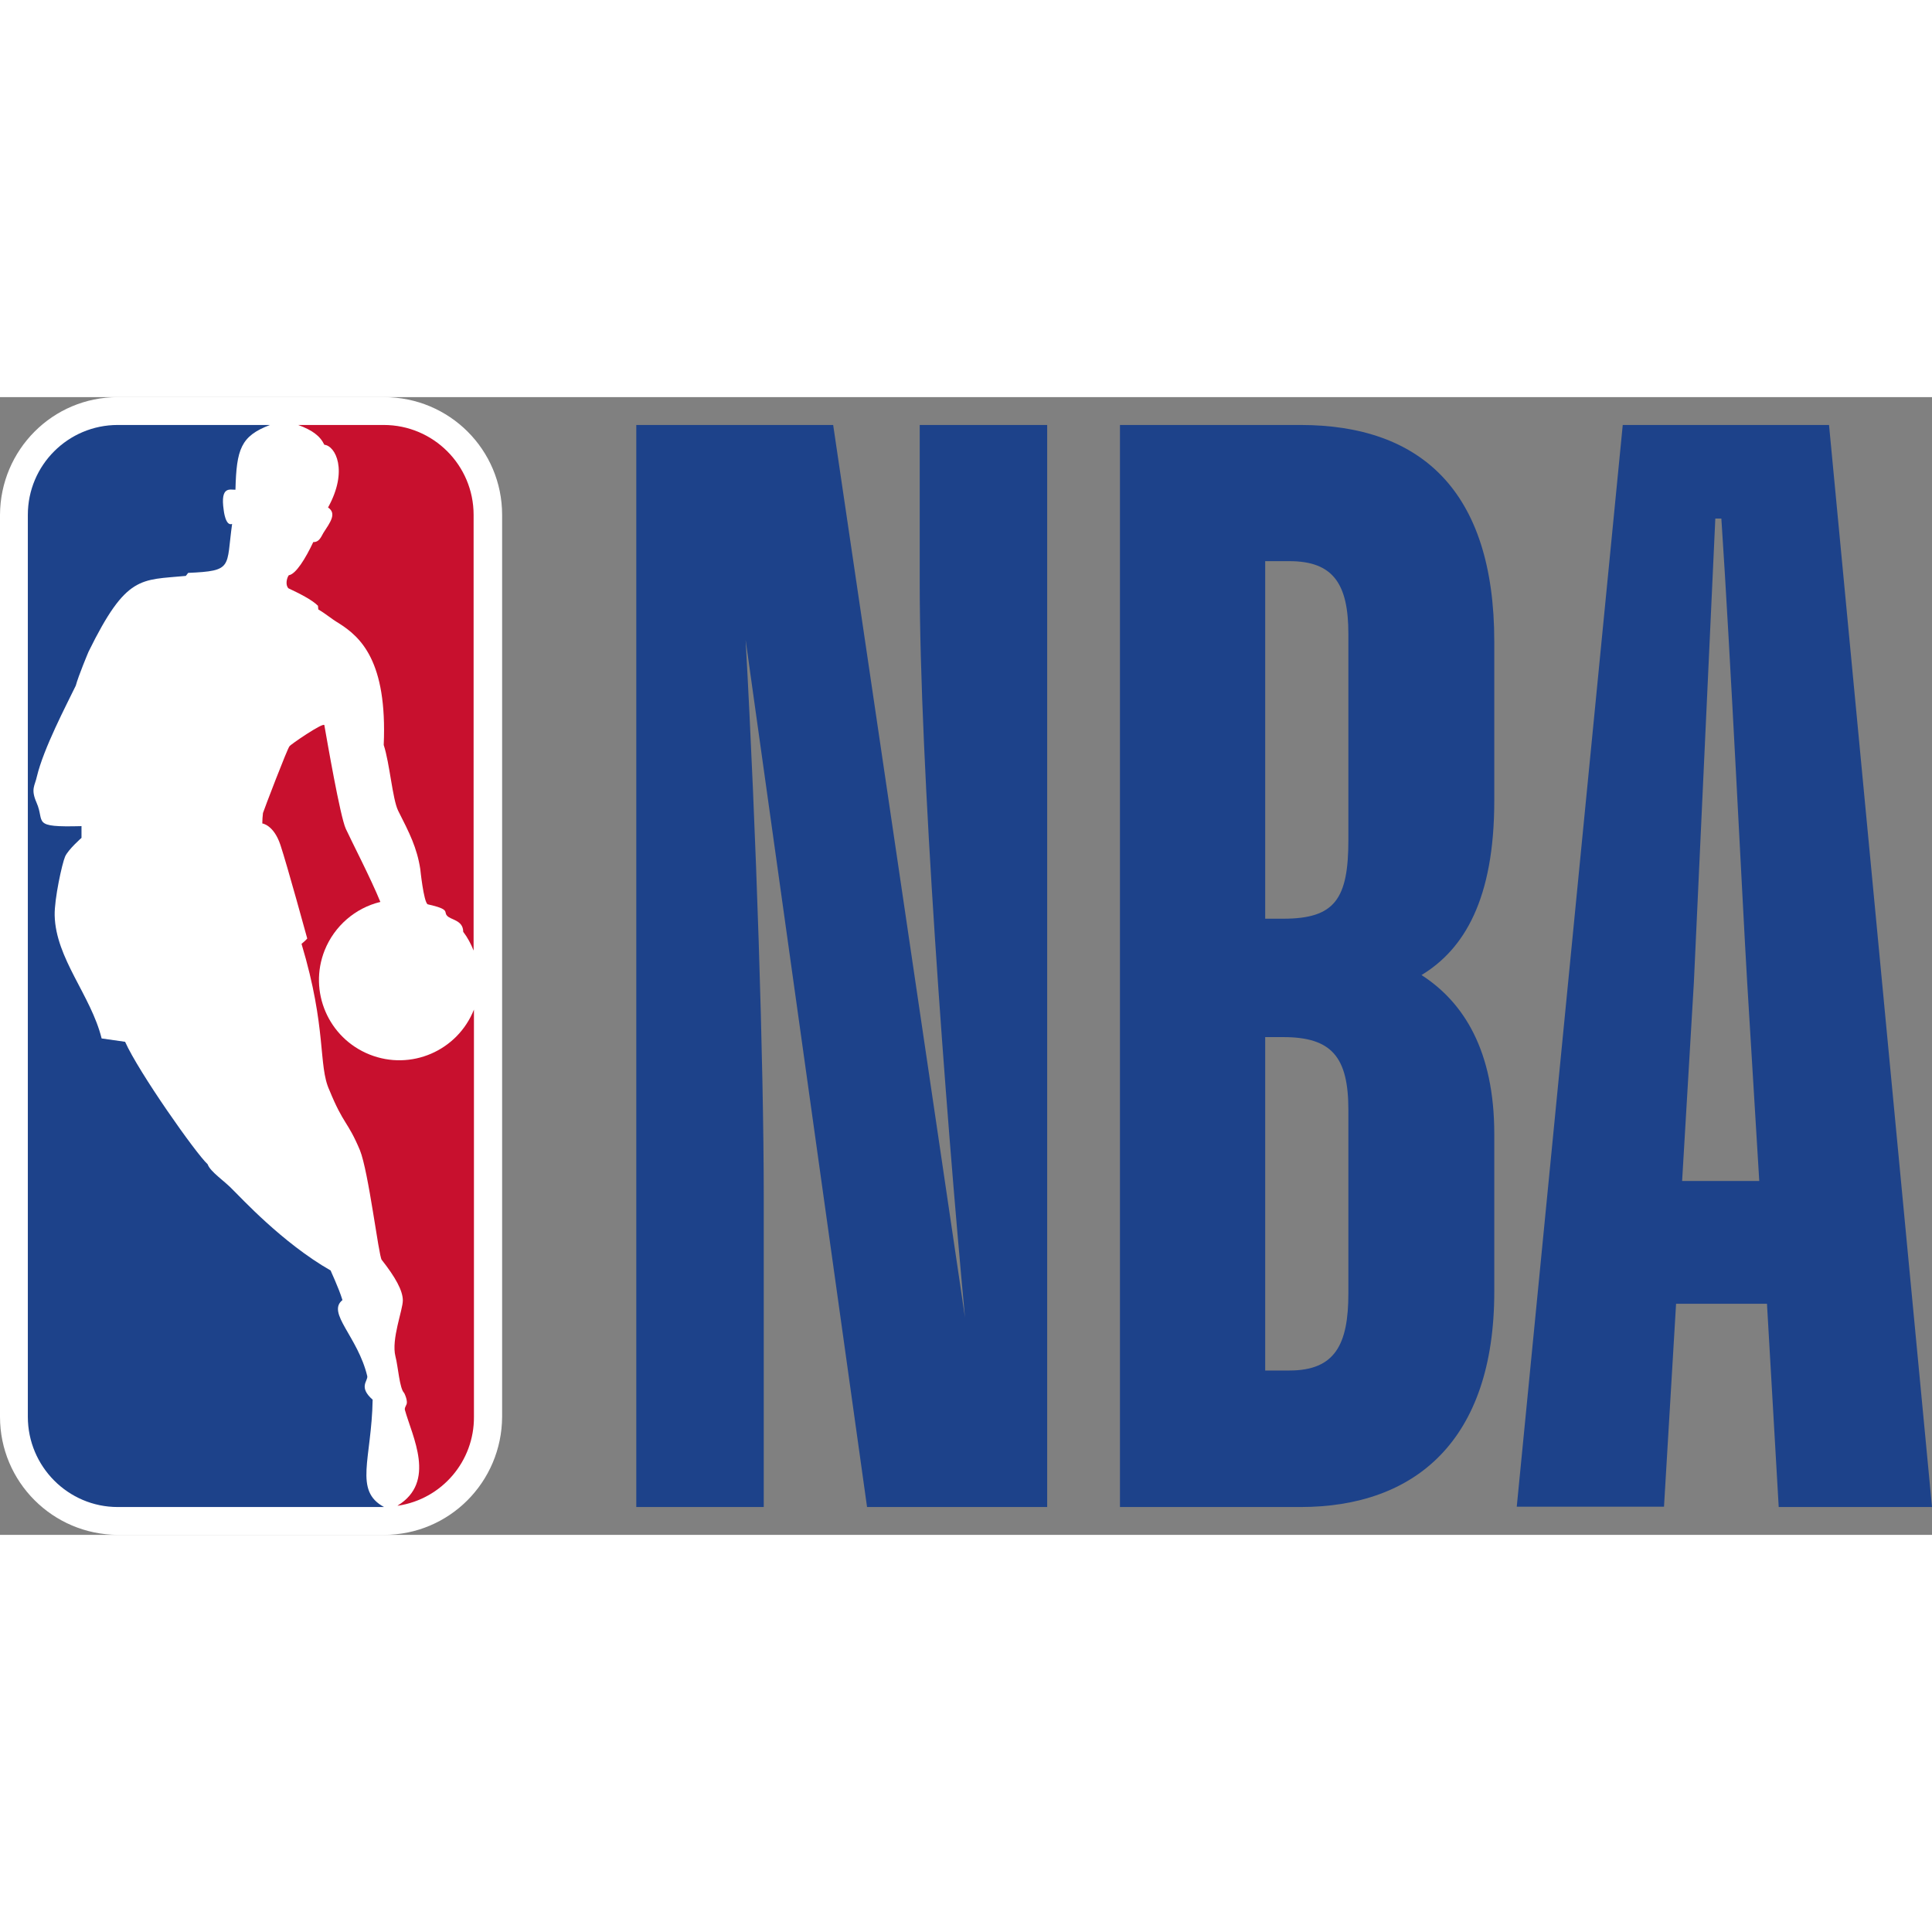 <svg version="1.1" id="Layer_1" xmlns="http://www.w3.org/2000/svg" xmlns:xlink="http://www.w3.org/1999/xlink" height="100px" width="100px" x="0px" y="0px"
	 viewBox="0 0 576 339.2" style="enable-background:new 0 0 576 339.2;" xml:space="preserve">
<rect x="0" y="0" width="576" height="339.2" fill="#808080" stroke="none"/>
<style type="text/css">
	.st0{fill:#FFFFFF;}
	.st1{fill:#C8102E;}
	.st2{fill:#1D428A;}
</style>
<path class="st2" d="M227.7,330.9h-38V8.3h58.7l39.3,266.1c-5.9-63.3-13.5-165.4-13.5-219.1v-47h38v322.6h-53.7L222.3,72.4
	c3.2,57.8,5.4,127,5.4,165.8L227.7,330.9z"/>
<path class="st2" d="M377.2,190.8v99.4h7.2c13.6,0,17.6-7.7,17.6-23v-54.7c0-15.8-5-21.7-19.4-21.7L377.2,190.8z M377.2,48.9v106.6
	h5.4c15.4,0,19.4-5.9,19.4-23.5V70.6c0-14.9-4.5-21.7-17.6-21.7L377.2,48.9z M333.9,330.9V8.3h53.8c35.7,0,57.8,19.4,57.8,64.6v47.4
	c0,29.4-9,44.3-21.7,52c12.6,8.1,21.7,22.6,21.7,47.4v47c0,44.3-23.5,64.2-57.8,64.2L333.9,330.9z"/>
<path class="st2" d="M501.5,233.7h23l-3.6-59.2c-1.4-23.5-5-98.1-7.7-138.3h-1.8L505,174.6L501.5,233.7z M526.8,270.3h-27.1
	l-3.6,60.5h-43.9L483.8,8.3h61.5L576,330.9h-45.7L526.8,270.3z"/>
<path class="st0" d="M114.5,0H35.1C15.7,0,0.1,15.7,0,35.1V304c0,19.4,15.7,35.1,35.1,35.2h79.4c19.4,0,35.1-15.7,35.2-35.2V35.1
	C149.7,15.7,134,0,114.5,0"/>
<path class="st1" d="M94.8,62.2l0.1,1.1c2.4,1.4,3.6,2.6,6.1,4.1c6.5,4.1,14.5,11.3,13.4,36.3c1.8,5.5,2.6,16.1,4.3,19.6
	c3.4,6.7,5.6,11,6.6,17.4c0,0,1,9.8,2.2,10.5c6.7,1.5,4.8,2.2,5.7,3.3c1,1.4,4.9,1.3,4.9,4.9c1.3,1.7,2.3,3.6,3.1,5.6V35.1
	c0-14.8-12-26.8-26.8-26.8H88.9c4.1,1.5,6.5,3.2,7.8,5.9c3.3,0.3,7.2,7.7,1.1,18.7c2.7,1.8,0.6,4.5-1.4,7.6c-0.6,1-1.2,2.8-3,2.7
	c-2.3,4.9-5.2,9.6-7.3,9.9c-0.6,0.8-1.1,2.9-0.1,3.9C89.2,58.5,93,60.4,94.8,62.2"/>
<path class="st1" d="M141.3,182.6c-4.9,12.3-18.8,18.3-31.1,13.4c-12.3-4.9-18.3-18.8-13.4-31.1c2.9-7.2,9.1-12.6,16.6-14.4
	c-2.8-6.9-8.6-18.1-10.3-21.8s-5.6-26.4-6.4-30.9c-0.2-1-10.3,5.9-10.4,6.3c-0.6,0.6-7.6,18.9-7.9,19.9c-0.1,1-0.2,2-0.2,3.1
	c0,0,3.4,0.4,5.4,6.4c2,6,8,27.9,8,27.9c-0.5,0.6-1.1,1.1-1.7,1.6c7.6,25.3,4.9,36.2,8.3,43.6c4.3,10.5,5.4,9.1,9.1,17.9
	c2.6,6.4,5.6,31.6,6.5,32.7c4.1,5.2,6.3,9.2,6.3,12.1c0,2.9-3.5,11.6-2.2,16.7c0.8,3,1.2,9.6,2.6,10.9c0,0,1.3,2.5,0.6,3.6
	c-0.2,0.4-0.5,1-0.4,1.4c2.2,8,9.5,21.5-2.2,28.6h0.2c13.1-2,22.7-13.3,22.6-26.5L141.3,182.6z"/>
<path class="st2" d="M111.1,298.9c-4.3-3.8-1.4-5.5-1.6-7c-2.8-11.8-12.2-18.9-7.4-22.7c-1.2-3.9-3.6-8.8-3.5-8.8
	c-14.5-8.3-26.9-21.9-29-23.9c-2.6-2.8-6.9-5.5-7.7-7.8c-3.5-3.2-20.6-27.5-24.6-36.5l-7-1c-3.2-12.9-13.7-23.8-14-36.7
	c-0.1-4.9,2.2-15.4,3.1-17.5s4.9-5.6,4.9-5.6v-3.5c-15.2,0.4-10.8-1.1-13.4-7c-1.8-4.1-0.5-5,0.1-7.8c2-8.4,8.8-21.3,11.6-27.1
	c0.8-3,3.8-10.1,3.8-10.1c11.3-23,15.5-21.3,29-22.6l0.7-0.9c13.5-0.6,11.3-1.6,13.1-14.6c-2,0.8-2.5-4.1-2.5-4.1
	c-1.1-7.4,2-6,3.5-6.1c0.3-12.1,1.6-16,10.3-19.3H35.1c-14.8,0-26.8,12-26.8,26.8c0,0,0,0,0,0V304c0,14.8,12,26.9,26.8,26.9
	c0,0,0,0,0,0h79.4C105.4,326,110.8,316.6,111.1,298.9z"/>
</svg>
